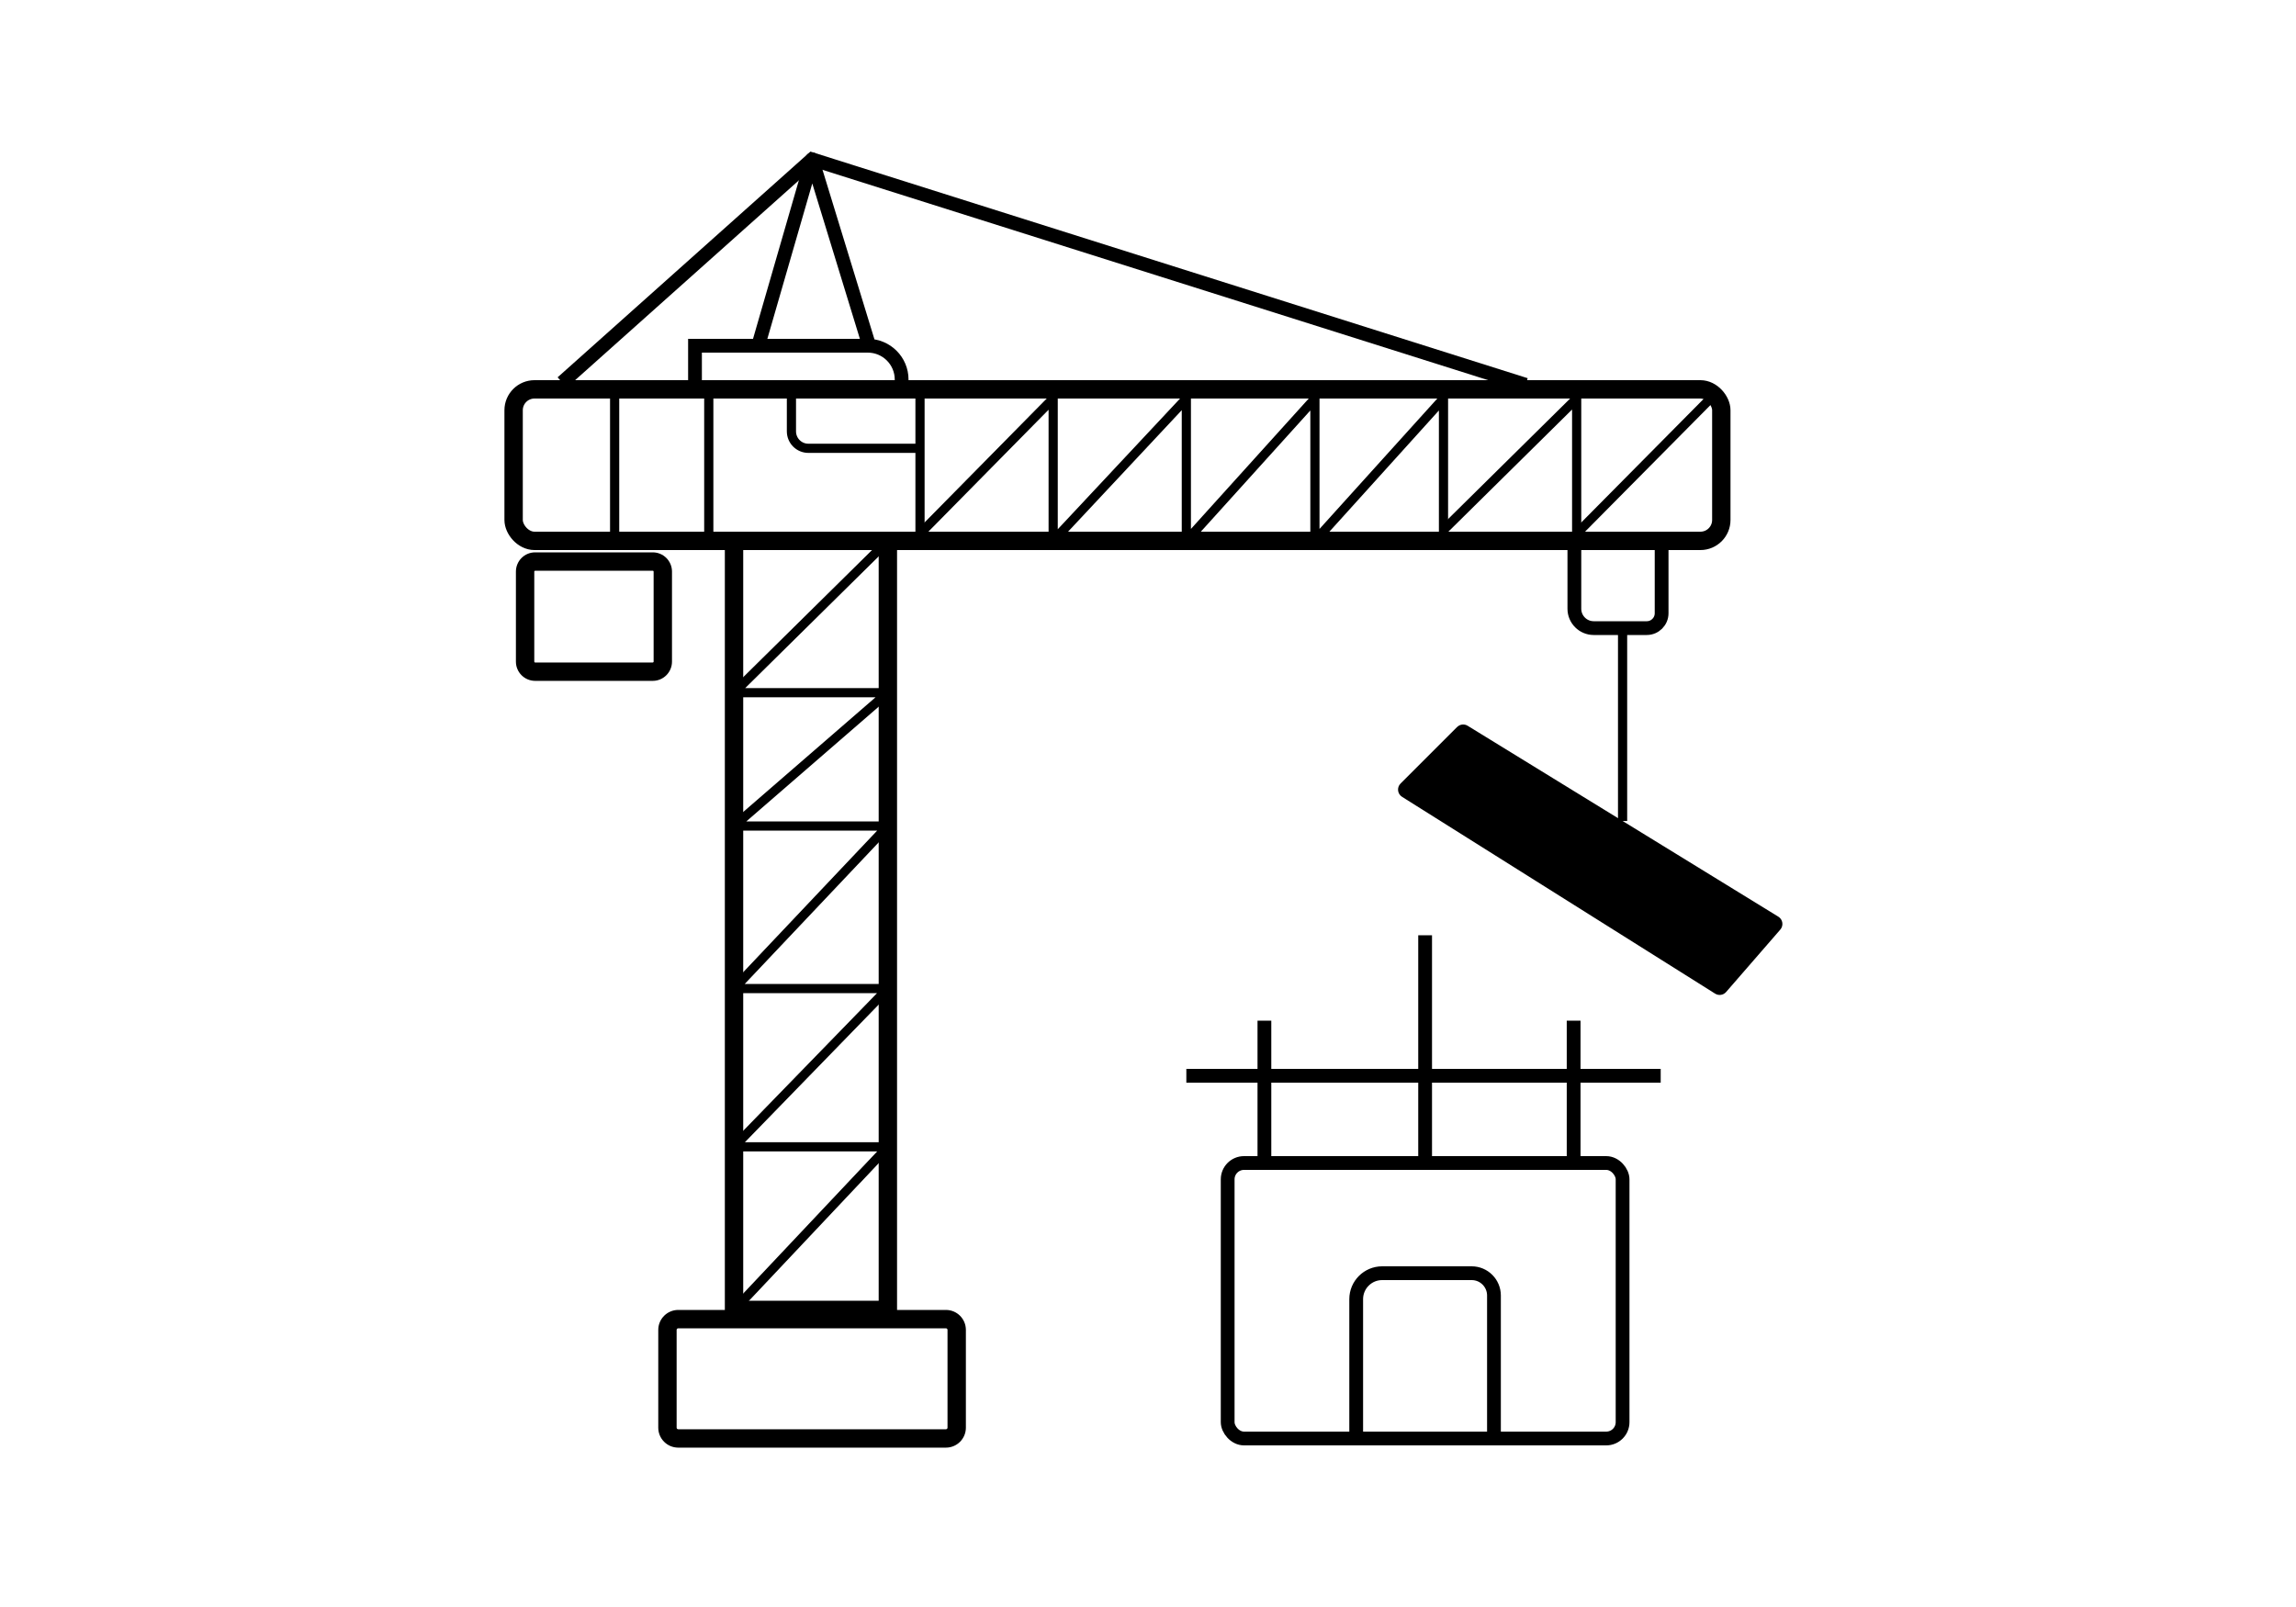 <?xml version="1.0" encoding="UTF-8"?>
<svg id="Ebene_2" xmlns="http://www.w3.org/2000/svg" viewBox="0 0 500 350">
  <defs>
    <style>
      .cls-1 {
        fill: #fff;
      }

      .cls-2, .cls-3, .cls-4, .cls-5, .cls-6 {
        fill: none;
        stroke: #000;
      }

      .cls-2, .cls-4, .cls-5 {
        stroke-miterlimit: 10;
      }

      .cls-2, .cls-6 {
        stroke-width: 2px;
      }

      .cls-3 {
        stroke-linecap: round;
      }

      .cls-3, .cls-5 {
        stroke-width: 3px;
      }

      .cls-3, .cls-6 {
        stroke-linejoin: round;
      }

      .cls-4 {
        stroke-width: 4px;
      }
    </style>
  </defs>
  <g id="Ebene_3">
    <g id="Bauen">
      <rect class="cls-1" width="500" height="350"/>
      <g id="Bauen-2" data-name="Bauen">
        <rect class="cls-4" x="111.85" y="84.8" width="263" height="33" rx="4.55" ry="4.55"/>
        <path d="M142.15,124.3c.11,0,.19.09.19.19v19.61c0,.11-.09.19-.19.19h-25.61c-.11,0-.19-.09-.19-.19v-19.61c0-.11.09-.19.19-.19h25.61M142.15,120.3h-25.61c-2.32,0-4.19,1.88-4.19,4.19v19.61c0,2.32,1.88,4.19,4.19,4.19h25.61c2.32,0,4.19-1.88,4.19-4.19v-19.61c0-2.32-1.88-4.19-4.19-4.19h0Z"/>
        <rect class="cls-4" x="159.85" y="117.8" width="33.5" height="167.5"/>
        <path d="M205.99,289.3c.2,0,.35.16.35.35v21.29c0,.2-.16.35-.35.35h-58.29c-.2,0-.35-.16-.35-.35v-21.29c0-.2.16-.35.35-.35h58.29M205.99,285.3h-58.29c-2.4,0-4.35,1.95-4.35,4.35v21.29c0,2.41,1.95,4.35,4.35,4.35h58.29c2.41,0,4.35-1.95,4.35-4.35v-21.29c0-2.41-1.95-4.35-4.35-4.35h0Z"/>
        <rect class="cls-5" x="267.35" y="253.3" width="86" height="60" rx="3.56" ry="3.56"/>
        <path class="cls-5" d="M300.99,277.3h19.5c2.68,0,4.85,2.18,4.85,4.85v31.15h-30v-30.35c0-3.12,2.53-5.65,5.65-5.65Z"/>
        <line class="cls-5" x1="310.35" y1="203.7" x2="310.35" y2="253.3"/>
        <line class="cls-5" x1="275.35" y1="222.3" x2="275.35" y2="253.3"/>
        <line class="cls-5" x1="342.69" y1="222.3" x2="342.69" y2="253.3"/>
        <line class="cls-5" x1="258.35" y1="234.3" x2="361.65" y2="234.3"/>
        <path d="M317.31,158.34l-12.31,12.31c-.85.85-.69,2.26.33,2.9l68.17,42.86c.78.49,1.8.34,2.4-.36l11.8-13.59c.75-.87.55-2.21-.43-2.81l-67.66-41.58c-.73-.45-1.68-.34-2.29.27Z"/>
        <line class="cls-2" x1="353.35" y1="136.73" x2="353.35" y2="178.81"/>
        <path class="cls-5" d="M342.85,117.8h19v15.77c0,1.78-1.45,3.23-3.23,3.23h-11.56c-2.32,0-4.21-1.89-4.21-4.21v-14.79h0Z"/>
        <path class="cls-5" d="M151.35,75.3h37.63c4.07,0,7.37,3.3,7.37,7.37v1.63h-45v-9h0Z"/>
        <polyline class="cls-5" points="122.43 83.3 176.85 34.7 332.23 83.8"/>
        <polyline class="cls-3" points="188.98 74.3 176.85 34.7 165.4 74.3"/>
        <polyline class="cls-2" points="133.85 86.8 133.85 104.22 133.85 117.8"/>
        <polyline class="cls-2" points="154.35 86.8 154.35 104.22 154.35 117.8"/>
        <polyline class="cls-2" points="200.35 86.8 200.35 104.22 200.35 117.8"/>
        <polyline class="cls-6" points="200.35 116.22 229.35 86.8 229.35 104.22 229.35 117.8 258.35 86.8 258.35 104.22 258.35 117.8 286.35 86.8 286.35 104.22 286.35 117.8 314.35 86.8 314.35 104.22 314.35 117.8"/>
        <polyline class="cls-2" points="314.35 115.44 343.35 86.8 343.35 104.22 343.35 117.8"/>
        <line class="cls-6" x1="343.35" y1="116.22" x2="372.49" y2="86.8"/>
        <path class="cls-2" d="M200.35,97.64h-24.31c-2.04,0-3.69-1.65-3.69-3.69v-9.15"/>
        <polyline class="cls-6" points="193.35 117.8 159.85 150.86 193.35 150.86 159.85 179.9 193.35 179.9 159.85 215.31 193.35 215.31 159.85 249.77 193.35 249.77 159.85 285.3"/>
      </g>
    </g>
  </g>
</svg>